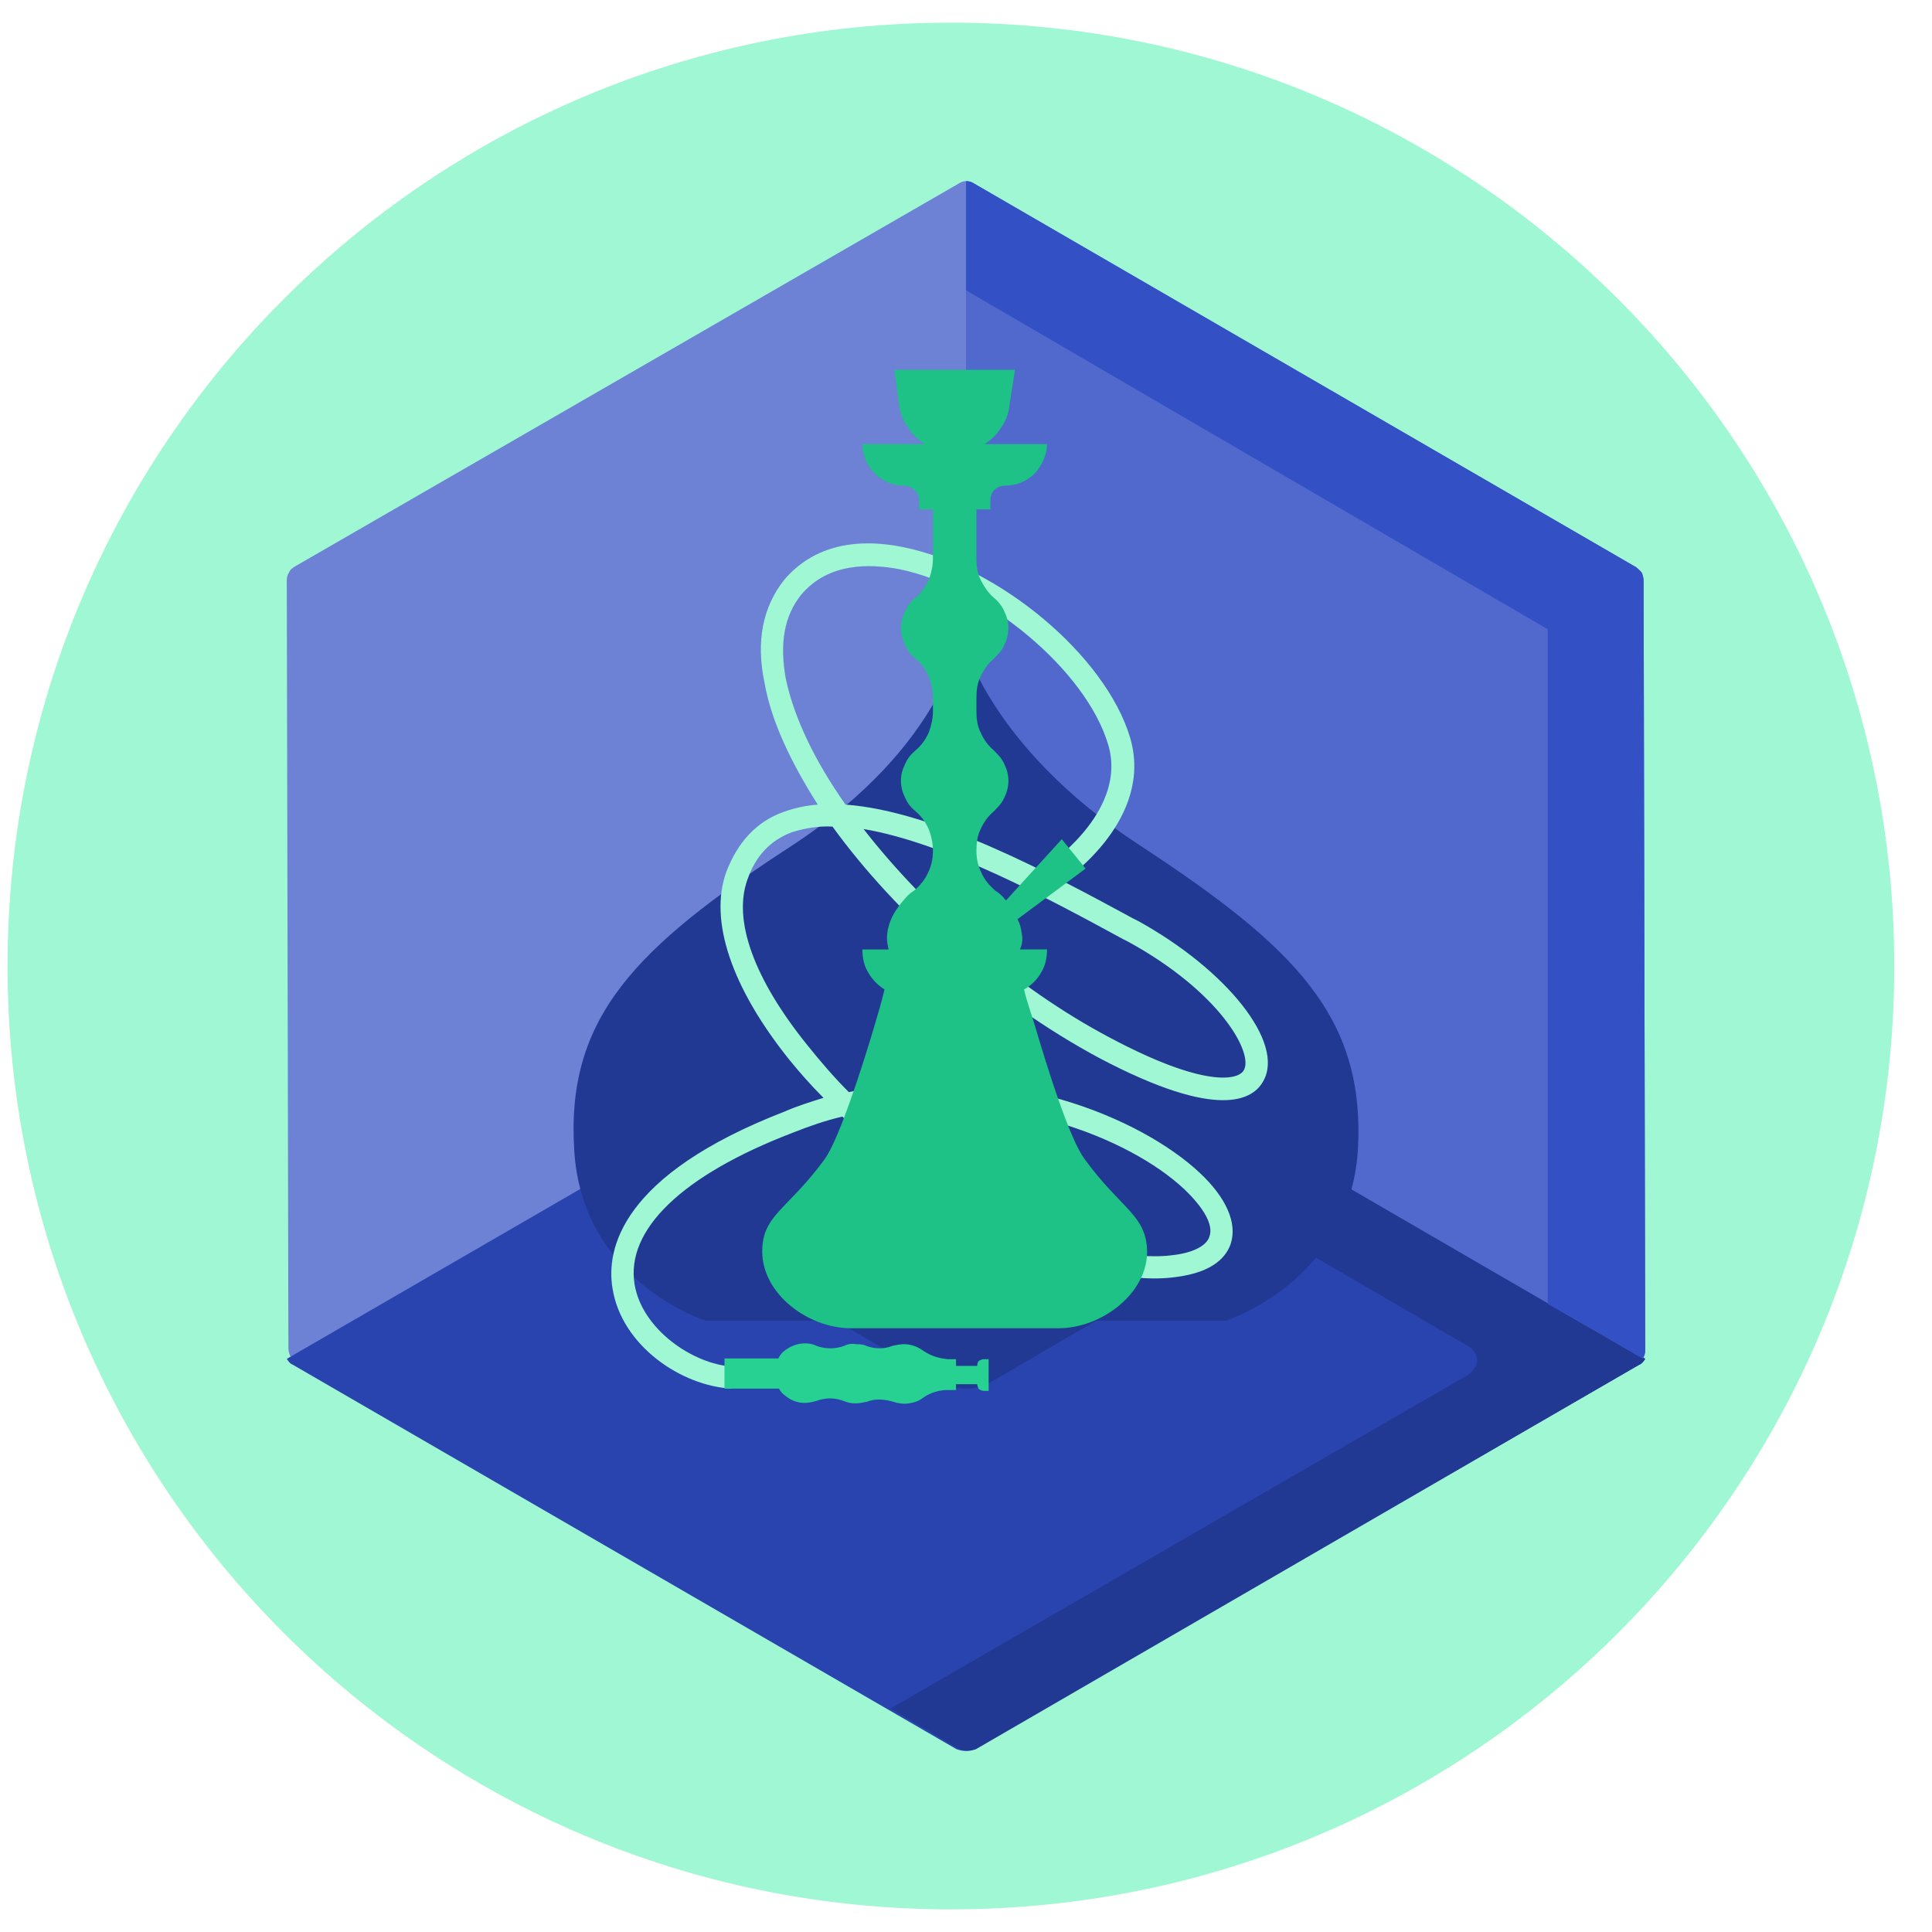 <svg width="256" height="256" viewBox="0 0 256 256" fill="none" xmlns="http://www.w3.org/2000/svg">
<path d="M126 253C195.036 253 251 197.036 251 128C251 58.964 195.036 3 126 3C56.964 3 1 58.964 1 128C1 197.036 56.964 253 126 253Z" fill="#9FF7D3"/>
<path d="M128 134.095V133.987L43.598 183L39.292 180.415C38.969 180.307 38.645 179.984 38.43 179.66C38.323 179.337 38.215 179.015 38.215 178.692L38 76.893C38 76.462 38.108 76.138 38.323 75.815C38.43 75.492 38.754 75.277 39.077 75.061L127.031 24.323C127.353 24.108 127.677 24 127.999 24V134.092H128V134.095Z" fill="#6D81D5"/>
<path d="M218 180.054C217.784 180.378 217.568 180.702 217.243 180.81L128.919 231.785C128.595 231.892 128.162 232 127.839 232C127.515 232 127.082 231.892 126.757 231.785L38.757 180.81C38.433 180.702 38.217 180.379 38 180.054L127.946 128L218 180.054Z" fill="#2944AE"/>
<path d="M176.894 156.43V156.536L131.103 183.249C130.141 183.785 129.071 184 128.001 184C126.93 184 125.754 183.786 124.898 183.249L79 156.536V156.43L128 128L177 156.43H176.893H176.894Z" fill="#213993"/>
<path d="M217.999 180.054C217.784 180.378 217.568 180.702 217.246 180.81L129.302 231.785C128.979 231.892 128.547 232 128.226 232C127.903 232 127.472 231.892 127.149 231.785L118 226.384L194.641 182.106C194.964 181.89 195.18 181.566 195.395 181.242C195.61 181.026 195.718 180.594 195.718 180.271C195.718 179.838 195.61 179.514 195.395 179.19C195.18 178.866 194.965 178.65 194.641 178.434L118.108 133.94L128.333 128L217.999 180.054Z" fill="#213993"/>
<path d="M217.999 178.919C217.999 179.352 217.892 179.676 217.677 180L128 127.964V24C128.43 24 128.754 24.108 129.077 24.324L216.815 75.172C217.031 75.388 217.355 75.604 217.57 75.929C217.677 76.252 217.785 76.577 217.785 77.009L218 178.921L217.999 178.919Z" fill="#5169CD"/>
<path d="M217.998 178.919C217.998 179.352 217.891 179.676 217.676 180L205.08 172.767V83.377L128 38.467V24C128.431 24 128.754 24.108 129.077 24.324L216.815 75.172C217.031 75.388 217.355 75.604 217.57 75.929C217.677 76.252 217.785 76.577 217.785 77.009L218 178.921L217.998 178.919Z" fill="#3351C5"/>
<path d="M151.12 112.074C130.479 98.629 127.362 84 127.362 84C127.362 84 125.427 98.629 104.894 112.074C84.254 125.519 75.008 134.77 76.084 152.304C77.052 169.837 93.5 175 93.5 175H162.409C162.409 175 178.858 169.837 179.931 152.304C180.899 134.772 171.653 125.521 151.122 112.074H151.12Z" fill="#213993"/>
<path d="M96.983 184C90.264 183.676 82.354 178.279 81.162 170.725C80.294 165.545 82.246 155.723 103.917 147.304C105.651 146.548 107.384 146.009 109.118 145.47C107.492 143.851 105.975 142.124 104.567 140.397C96.874 130.791 93.948 121.943 96.223 115.574C97.74 111.581 100.232 108.882 103.808 107.588C105.325 107.047 106.842 106.724 108.359 106.616C104.783 101.004 102.183 95.499 101.315 90.535C100.123 84.922 101.099 80.389 103.916 76.827C107.492 72.618 112.91 71.107 119.737 72.51C132.415 75.1 146.502 86.865 149.753 97.765C152.895 108.449 141.517 116.329 141.084 116.653L139.459 114.17C139.567 114.062 149.427 107.154 146.827 98.628C143.901 88.807 130.682 77.798 119.194 75.424C115.185 74.668 109.768 74.56 106.191 78.769C103.916 81.576 103.265 85.245 104.133 89.994C105.217 95.066 107.926 100.787 112.042 106.616C123.854 107.479 139.242 115.79 150.186 121.726L150.837 122.05C162.54 128.524 170.234 138.131 167.417 143.203C166.117 145.686 161.566 148.6 145.636 140.18C131.767 132.734 118.762 121.185 110.31 109.529C108.468 109.421 106.626 109.745 104.892 110.285C102.074 111.365 100.124 113.415 99.04 116.545C97.09 121.941 99.907 129.712 106.95 138.454C108.684 140.613 110.527 142.771 112.477 144.714C133.065 140.18 151.378 148.276 158.965 155.399C162.54 158.744 163.949 162.09 163.083 164.788C162.54 166.407 160.916 168.566 155.823 169.213C143.253 170.94 124.615 160.47 111.61 147.951C109.335 148.491 107.168 149.247 105 150.109C90.371 155.722 82.894 162.954 84.086 170.185C85.062 176.121 91.78 180.762 97.09 181.086L96.982 184H96.983ZM115.187 147.197C127.541 158.529 144.337 167.811 155.497 166.3C158.206 165.977 159.941 165.005 160.265 163.817C160.806 162.306 159.506 160.039 156.905 157.558C149.645 150.758 133.066 144.174 115.187 147.197ZM114.428 109.853C122.664 120.43 134.584 130.899 147.044 137.484C159.398 144.067 164.058 143.204 164.816 141.801C166.117 139.535 161.674 131.44 149.429 124.748L148.779 124.424C139.46 119.352 125.372 111.69 114.428 109.853Z" fill="#9FF7D3"/>
<path d="M143.736 153.606C141.671 150.901 138.626 140.949 137.213 136.188C136.668 134.35 136.125 132.943 135.69 131.105C136.668 130.564 137.43 129.806 137.973 128.833C138.517 127.968 138.735 126.887 138.735 125.804H135.145C135.363 125.372 135.471 124.831 135.471 124.29C135.363 123.423 135.254 122.559 134.819 121.801L143.845 115.093L140.692 111.2L133.297 119.314C132.863 118.772 132.427 118.34 131.884 118.016C131.122 117.366 130.47 116.609 130.036 115.636C129.599 114.77 129.382 113.798 129.382 112.716C129.382 111.741 129.491 110.768 129.925 109.902C130.361 108.928 130.904 108.171 131.666 107.523C132.209 106.982 132.752 106.441 133.079 105.684C133.405 105.034 133.622 104.278 133.622 103.413C133.622 102.655 133.405 101.899 133.079 101.25C132.752 100.492 132.209 99.952 131.666 99.411C130.903 98.761 130.36 98.005 129.925 97.031C129.491 96.165 129.382 95.192 129.382 94.218V92.487C129.382 91.513 129.491 90.54 129.925 89.674C130.361 88.7 130.904 87.944 131.666 87.294C132.209 86.753 132.752 86.212 133.079 85.455C133.405 84.806 133.622 83.941 133.622 83.184C133.622 82.426 133.405 81.669 133.079 81.021C132.752 80.263 132.209 79.615 131.666 79.182C130.903 78.534 130.36 77.668 129.925 76.803C129.491 75.937 129.382 74.964 129.382 73.99V67.499H131.23V66.201C131.23 65.769 131.448 65.228 131.774 64.903C132.1 64.579 132.644 64.361 133.079 64.361C134.601 64.361 136.015 63.821 137.103 62.739C138.08 61.657 138.734 60.25 138.734 58.844H130.469C131.339 58.303 132.1 57.545 132.643 56.681C133.187 55.923 133.621 54.95 133.731 53.868L134.493 49H126.446H118.509L119.162 53.868C119.379 54.95 119.705 55.923 120.358 56.681C120.901 57.547 121.663 58.303 122.532 58.844H114.268C114.268 60.25 114.811 61.657 115.899 62.739C116.987 63.821 118.4 64.361 119.814 64.361C120.357 64.361 120.791 64.577 121.118 64.903C121.554 65.227 121.772 65.769 121.772 66.201V67.499H123.62V73.99C123.62 74.964 123.403 75.937 123.076 76.803C122.641 77.669 122.097 78.534 121.336 79.182C120.683 79.616 120.248 80.264 119.923 81.021C119.596 81.671 119.378 82.427 119.378 83.184C119.378 83.942 119.595 84.806 119.923 85.455C120.248 86.213 120.684 86.753 121.336 87.294C122.097 87.944 122.641 88.7 123.076 89.674C123.402 90.54 123.62 91.513 123.62 92.487V94.218C123.62 95.192 123.403 96.165 123.076 97.031C122.641 98.005 122.097 98.761 121.336 99.411C120.683 99.952 120.248 100.493 119.923 101.25C119.596 101.9 119.378 102.657 119.378 103.413C119.378 104.279 119.595 105.035 119.923 105.684C120.248 106.442 120.684 106.982 121.336 107.523C122.097 108.171 122.641 108.93 123.076 109.902C123.402 110.768 123.62 111.741 123.62 112.716C123.62 113.798 123.403 114.77 122.967 115.636C122.532 116.609 121.879 117.367 121.118 118.016C120.575 118.34 120.14 118.773 119.705 119.314C119.053 120.071 118.509 120.828 118.074 121.802C117.748 122.56 117.53 123.425 117.53 124.291C117.53 124.832 117.638 125.372 117.747 125.806H114.268C114.268 126.888 114.485 127.969 115.029 128.834C115.573 129.808 116.334 130.565 117.204 131.106C116.769 132.944 116.333 134.35 115.79 136.19C114.377 140.949 111.222 150.902 109.265 153.607C104.372 160.315 101 160.964 101 165.831C101 171.457 107.089 176 112.744 176H126.445H140.256C145.911 176 152 171.457 152 165.831C151.891 160.964 148.63 160.314 143.735 153.607L143.736 153.606Z" fill="#1EC186"/>
<path d="M105 180H96V184H105V180Z" fill="#26D192"/>
<path d="M113.271 185.957C113.813 185.957 114.353 185.847 114.893 185.736C115.974 185.293 117.163 185.404 118.352 185.736C119.001 185.957 119.758 186.067 120.406 185.957C121.163 185.847 121.811 185.626 122.351 185.183C123.324 184.52 124.405 184.188 125.594 184.188H126.676V183.414H129.487C129.487 183.635 129.595 183.857 129.703 184.077C129.918 184.188 130.134 184.298 130.351 184.298H131V180.1H130.351C130.135 180.1 129.918 180.21 129.703 180.321C129.595 180.431 129.487 180.651 129.487 180.985H126.676V180.1H125.594C124.405 179.99 123.324 179.657 122.351 178.995C121.594 178.441 120.729 178.11 119.757 178.11C119.324 178.11 118.783 178.22 118.243 178.331C117.162 178.773 115.973 178.773 114.784 178.331C114.351 178.11 113.81 178.11 113.379 178.11C112.838 178 112.297 178.11 111.865 178.331C110.676 178.773 109.378 178.773 108.189 178.331C107.757 178.11 107.216 178 106.675 178C105.703 178 104.838 178.331 104.081 178.884C103.757 179.105 103.54 179.326 103.324 179.658C103.108 179.99 103 180.322 103 180.763V183.082C103 183.414 103.108 183.857 103.324 184.188C103.54 184.52 103.756 184.741 104.081 184.962C104.621 185.403 105.27 185.736 106.027 185.847C106.783 185.957 107.432 185.847 108.188 185.626C109.377 185.184 110.566 185.184 111.755 185.626C112.296 185.847 112.836 185.957 113.269 185.957H113.271Z" fill="#26D192"/>
</svg>
